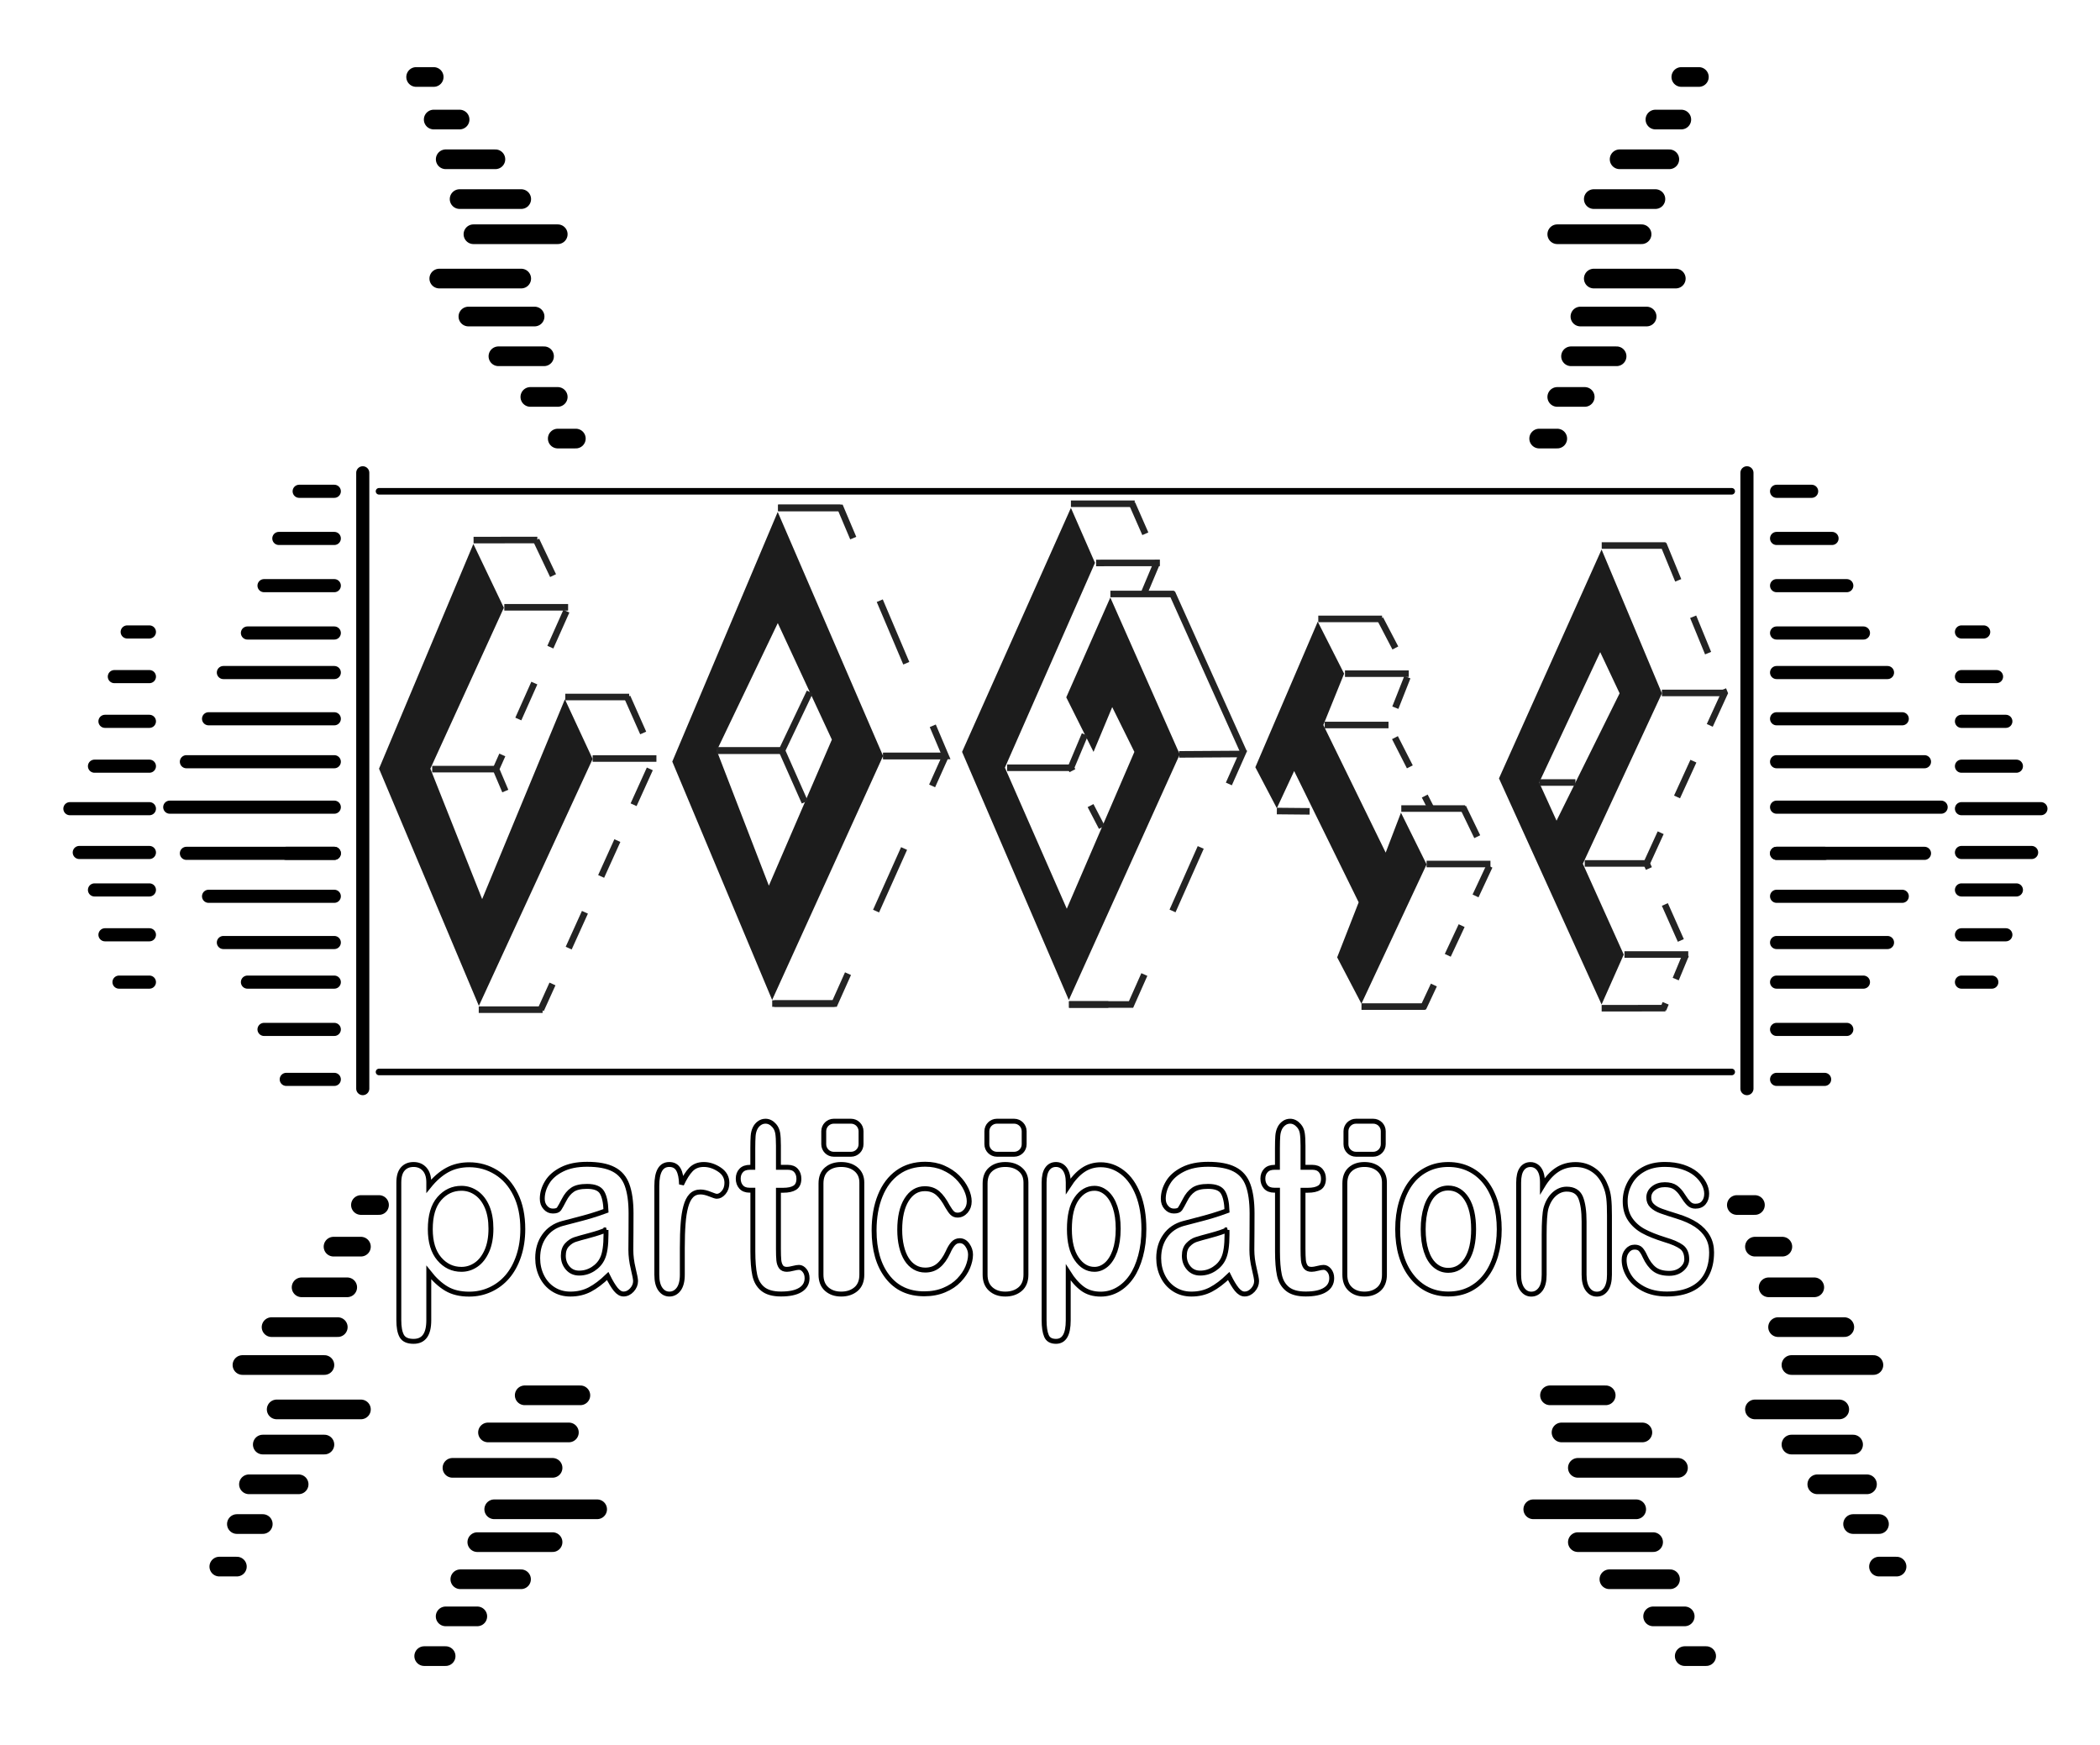 <?xml version="1.0" encoding="utf-8"?>
<!-- Generator: Adobe Illustrator 23.0.0, SVG Export Plug-In . SVG Version: 6.00 Build 0)  -->
<svg version="1.1" xmlns="http://www.w3.org/2000/svg" xmlns:xlink="http://www.w3.org/1999/xlink" x="0px" y="0px"
	 viewBox="0 0 320.3 266.09" style="enable-background:new 0 0 320.3 266.09;" xml:space="preserve">
<style type="text/css">
	.st0{fill:#FFFFFF;}
	.st1{fill:#1C1C1C;}
	.st2{fill:none;stroke:#232323;stroke-miterlimit:10;}
	.st3{fill:none;stroke:#232323;stroke-miterlimit:10;stroke-dasharray:10.46,10.46;}
	.st4{fill:none;stroke:#232323;stroke-miterlimit:10;stroke-dasharray:8.616;}
	.st5{fill:none;stroke:#232323;stroke-miterlimit:10;stroke-dasharray:10.361,10.361;}
	.st6{fill:none;stroke:#232323;stroke-miterlimit:10;stroke-dasharray:10.598,10.598;}
	.st7{fill:none;stroke:#232323;stroke-miterlimit:10;stroke-dasharray:10;}
	.st8{fill:none;stroke:#232323;stroke-miterlimit:10;stroke-dasharray:6;}
	.st9{fill:none;stroke:#232323;stroke-miterlimit:10;stroke-dasharray:5;}
	.st10{fill:none;stroke:#232323;stroke-miterlimit:10;stroke-dasharray:4;}
	.st11{fill:none;stroke:#000000;stroke-width:2;stroke-linecap:round;stroke-miterlimit:10;}
	.st12{fill:none;stroke:#000000;stroke-linecap:round;stroke-miterlimit:10;}
	.st13{fill:none;stroke:#000000;stroke-width:0.75;}
	.st14{fill:none;stroke:#000000;stroke-width:2;stroke-linecap:round;}
	.st15{fill:none;stroke:#000000;stroke-width:3;stroke-linecap:round;stroke-miterlimit:10;}
</style>
<g id="Calque_7">
	<rect x="-30.34" y="-22.21" class="st0" width="380.98" height="310.51"/>
</g>
<g id="Calque_2">
	<polygon class="st1" points="72.2,82.95 57.81,117.22 73.04,153.39 90.39,115.74 86.16,106.64 73.54,137.11 65.64,117.22 
		76.85,92.68 	"/>
	<path class="st1" d="M118.62,78.07l-16.08,38.07l15.23,36.35l16.92-37.21L118.62,78.07z M117.27,135.06l-7.95-20.6l9.31-19.44
		l8.25,17.77L117.27,135.06z"/>
	<polygon class="st1" points="200.99,94.8 191.47,117 194.75,123.25 197.39,117.58 207.23,137.6 203.95,145.99 207.65,153.06 
		217.59,131.82 213.68,123.93 211.35,130.02 201.84,110.56 205.01,102.73 	"/>
	<path class="st1" d="M253.48,105.73l-9.2-21.93l-15.65,34.9l15.65,34.48l3.38-7.61l-6.24-13.85L253.48,105.73z M234.76,119.33
		l9.31-19.88l2.96,6.28l-9.62,19.42L234.76,119.33z"/>
	<polygon class="st1" points="146.74,114.66 163.02,152.5 179.94,115.04 169.35,91.12 162.63,106.34 166.79,114.66 169.64,107.83 
		173.02,114.66 162.71,138.58 153.27,117.06 167.01,85.83 163.34,77.45 	"/>
</g>
<g id="pointillés">
	<g>
		<g>
			<polyline class="st2" points="117.78,153.04 127.3,153.04 129.34,148.48 			"/>
			<line class="st3" x1="133.62" y1="138.94" x2="140.03" y2="124.62"/>
			<line class="st2" x1="142.17" y1="119.85" x2="144.22" y2="115.28"/>
		</g>
	</g>
	<g>
		<polyline class="st2" points="109.32,114.46 119.26,114.46 123.51,105.53 		"/>
	</g>
	<g>
		<line class="st4" x1="119.26" y1="114.46" x2="122.75" y2="122.33"/>
	</g>
	<g>
		<g>
			<polyline class="st2" points="134.7,115.28 144.22,115.28 142.27,110.68 			"/>
			<line class="st5" x1="138.23" y1="101.14" x2="132.16" y2="86.83"/>
			<polyline class="st2" points="130.14,82.06 128.19,77.45 118.68,77.45 			"/>
		</g>
	</g>
	<g>
		<g>
			<polyline class="st2" points="179.84,115.04 189.46,114.98 187.43,119.55 			"/>
			<line class="st6" x1="183.14" y1="129.23" x2="176.69" y2="143.76"/>
			<polyline class="st2" points="174.54,148.61 172.51,153.18 163.05,153.18 			"/>
		</g>
	</g>
	<line class="st7" x1="118.68" y1="77.45" x2="128.19" y2="77.45"/>
	<line class="st7" x1="134.7" y1="115.28" x2="144.22" y2="115.28"/>
	<line class="st7" x1="118.09" y1="153.04" x2="127.3" y2="153.04"/>
	<line class="st7" x1="109.32" y1="114.46" x2="119.26" y2="114.46"/>
	<line class="st2" x1="169.36" y1="90.58" x2="179.09" y2="90.58"/>
	<line class="st2" x1="167.18" y1="85.85" x2="176.91" y2="85.84"/>
	<line class="st2" x1="153.61" y1="117.08" x2="163.34" y2="117.08"/>
	<line class="st2" x1="72.23" y1="82.36" x2="81.96" y2="82.35"/>
	<line class="st2" x1="76.92" y1="92.61" x2="86.65" y2="92.61"/>
	<line class="st2" x1="65.92" y1="117.29" x2="75.65" y2="117.29"/>
	<line class="st2" x1="86.22" y1="106.29" x2="95.96" y2="106.29"/>
	<line class="st2" x1="90.39" y1="115.67" x2="100.12" y2="115.67"/>
	<line class="st2" x1="73.02" y1="153.97" x2="82.76" y2="153.97"/>
	<line class="st2" x1="201.07" y1="94.38" x2="210.8" y2="94.38"/>
	<line class="st2" x1="244.3" y1="83.19" x2="254.04" y2="83.19"/>
	<line class="st2" x1="253.48" y1="105.67" x2="263.21" y2="105.67"/>
	<line class="st2" x1="241.71" y1="131.67" x2="251.44" y2="131.67"/>
	<line class="st2" x1="247.77" y1="145.56" x2="257.5" y2="145.56"/>
	<line class="st2" x1="244.29" y1="153.75" x2="254.02" y2="153.74"/>
	<line class="st2" x1="205.14" y1="102.73" x2="214.87" y2="102.73"/>
	<line class="st2" x1="202.05" y1="110.56" x2="211.78" y2="110.56"/>
	<line class="st2" x1="213.73" y1="123.3" x2="223.46" y2="123.3"/>
	<line class="st2" x1="217.59" y1="131.76" x2="227.33" y2="131.76"/>
	<line class="st2" x1="207.66" y1="153.5" x2="217.4" y2="153.5"/>
	<line class="st2" x1="163.34" y1="76.82" x2="173.07" y2="76.82"/>
	<line class="st8" x1="163.05" y1="153.18" x2="172.28" y2="153.18"/>
	<polyline class="st8" points="81.78,82.36 86.65,92.61 75.65,117.29 78.74,124.56 	"/>
	<polyline class="st8" points="95.67,106.29 99.83,115.67 82.49,153.97 	"/>
	<polyline class="st8" points="165.47,112.01 163.34,117.08 168.06,126.17 	"/>
	<polyline class="st9" points="172.68,76.82 176.54,85.61 174.45,90.58 	"/>
	<line class="st2" x1="178.75" y1="90.37" x2="189.72" y2="114.77"/>
	<polyline class="st9" points="210.51,94.38 214.87,102.73 211.78,110.56 218.28,123.3 	"/>
	<polyline class="st9" points="223.14,123.09 227.33,131.76 217.05,153.74 	"/>
	<line class="st9" x1="194.75" y1="123.68" x2="200.21" y2="123.73"/>
	<polyline class="st8" points="253.69,82.95 263.03,105.7 251.15,131.67 257.32,145.56 	"/>
	<line class="st10" x1="257.12" y1="145.61" x2="253.67" y2="153.92"/>
	<line class="st2" x1="234.76" y1="119.33" x2="240.29" y2="119.33"/>
</g>
<g id="Calque_4">
	<line class="st11" x1="55.33" y1="72.1" x2="55.33" y2="166.01"/>
	<line class="st11" x1="266.45" y1="72.1" x2="266.45" y2="166.01"/>
	<line class="st12" x1="57.81" y1="74.92" x2="264.13" y2="74.92"/>
	<line class="st12" x1="57.81" y1="163.47" x2="264.13" y2="163.47"/>
</g>
<g id="Calque_5">
	<g>
		<path class="st13" d="M65.4,180.3v0.59c0.91-1.13,1.86-1.95,2.84-2.48c0.98-0.53,2.09-0.79,3.33-0.79c1.49,0,2.86,0.39,4.11,1.16
			c1.25,0.77,2.24,1.9,2.97,3.38c0.73,1.48,1.09,3.24,1.09,5.27c0,1.5-0.21,2.87-0.63,4.12c-0.42,1.25-1,2.3-1.73,3.15
			c-0.73,0.85-1.6,1.5-2.6,1.96c-1,0.46-2.07,0.69-3.22,0.69c-1.38,0-2.54-0.28-3.48-0.84c-0.94-0.56-1.83-1.38-2.68-2.46v7.3
			c0,2.14-0.77,3.2-2.32,3.2c-0.91,0-1.51-0.28-1.81-0.83c-0.3-0.55-0.44-1.36-0.44-2.41v-20.97c0-0.93,0.2-1.62,0.6-2.07
			c0.4-0.46,0.95-0.69,1.65-0.69c0.69,0,1.24,0.23,1.67,0.7C65.18,178.75,65.4,179.42,65.4,180.3z M74.88,187.37
			c0-1.28-0.19-2.38-0.58-3.3c-0.39-0.92-0.93-1.63-1.62-2.12c-0.69-0.49-1.46-0.74-2.3-0.74c-1.34,0-2.46,0.53-3.38,1.58
			c-0.92,1.06-1.37,2.61-1.37,4.66c0,1.93,0.45,3.44,1.36,4.51c0.91,1.07,2.04,1.61,3.39,1.61c0.8,0,1.55-0.23,2.23-0.7
			c0.69-0.47,1.23-1.17,1.65-2.11C74.67,189.83,74.88,188.7,74.88,187.37z"/>
		<path class="st13" d="M92.69,194.59c-0.94,0.91-1.85,1.6-2.73,2.06c-0.88,0.46-1.87,0.69-2.96,0.69c-1,0-1.87-0.25-2.63-0.74
			c-0.76-0.49-1.34-1.16-1.75-2c-0.41-0.84-0.61-1.76-0.61-2.74c0-1.33,0.34-2.46,1.01-3.4c0.67-0.94,1.6-1.57,2.78-1.89
			c0.25-0.07,0.86-0.23,1.84-0.48c0.98-0.25,1.82-0.48,2.52-0.69c0.7-0.21,1.46-0.46,2.27-0.76c-0.05-1.28-0.25-2.22-0.62-2.82
			c-0.37-0.6-1.12-0.9-2.27-0.9c-0.99,0-1.73,0.17-2.23,0.52c-0.5,0.34-0.93,0.86-1.28,1.55c-0.36,0.69-0.61,1.14-0.76,1.36
			c-0.15,0.22-0.46,0.33-0.95,0.33c-0.44,0-0.82-0.17-1.13-0.53c-0.32-0.35-0.48-0.8-0.48-1.34c0-0.85,0.24-1.68,0.73-2.49
			c0.48-0.81,1.24-1.47,2.27-1.99c1.03-0.52,2.3-0.78,3.83-0.78c1.71,0,3.05,0.25,4.03,0.76c0.98,0.5,1.67,1.3,2.07,2.39
			c0.4,1.09,0.61,2.54,0.61,4.34c0,1.14,0,2.11-0.01,2.9c0,0.8-0.01,1.68-0.02,2.65c0,0.91,0.12,1.87,0.36,2.86
			c0.24,0.99,0.36,1.63,0.36,1.91c0,0.5-0.19,0.95-0.56,1.36c-0.38,0.41-0.8,0.61-1.28,0.61c-0.4,0-0.79-0.23-1.18-0.7
			C93.54,196.16,93.13,195.48,92.69,194.59z M92.44,187.56c-0.57,0.26-1.4,0.54-2.49,0.83c-1.09,0.29-1.84,0.5-2.26,0.64
			c-0.42,0.14-0.82,0.4-1.2,0.8c-0.38,0.4-0.57,0.95-0.57,1.66c0,0.74,0.22,1.36,0.67,1.88c0.45,0.52,1.03,0.77,1.75,0.77
			c0.77,0,1.48-0.21,2.13-0.63c0.65-0.42,1.13-0.96,1.43-1.63c0.35-0.74,0.53-1.95,0.53-3.63V187.56z"/>
		<path class="st13" d="M104.07,190.32v4.06c0,0.99-0.19,1.72-0.56,2.22c-0.37,0.49-0.84,0.74-1.41,0.74
			c-0.56,0-1.02-0.25-1.38-0.75c-0.36-0.5-0.54-1.23-0.54-2.21v-13.53c0-2.18,0.63-3.27,1.9-3.27c0.65,0,1.11,0.26,1.4,0.77
			c0.29,0.51,0.44,1.26,0.47,2.26c0.47-1,0.94-1.75,1.43-2.26c0.49-0.51,1.14-0.77,1.96-0.77c0.82,0,1.61,0.26,2.38,0.77
			c0.77,0.51,1.15,1.19,1.15,2.03c0,0.59-0.16,1.08-0.49,1.47c-0.33,0.39-0.68,0.58-1.06,0.58c-0.14,0-0.49-0.11-1.03-0.33
			c-0.55-0.22-1.03-0.33-1.45-0.33c-0.57,0-1.04,0.19-1.4,0.56c-0.36,0.37-0.64,0.93-0.84,1.66c-0.2,0.74-0.34,1.61-0.41,2.63
			C104.11,187.63,104.07,188.86,104.07,190.32z"/>
		<path class="st13" d="M114.39,178.01h0.43v-2.92c0-0.78,0.02-1.4,0.05-1.84c0.03-0.44,0.13-0.83,0.28-1.15
			c0.15-0.33,0.37-0.6,0.66-0.81c0.29-0.21,0.6-0.31,0.96-0.31c0.49,0,0.94,0.23,1.34,0.69c0.27,0.31,0.43,0.69,0.51,1.13
			c0.07,0.44,0.11,1.08,0.11,1.9v3.31h1.43c0.55,0,0.97,0.16,1.26,0.49c0.29,0.33,0.43,0.75,0.43,1.25c0,0.65-0.21,1.11-0.62,1.37
			c-0.41,0.26-1,0.39-1.77,0.39h-0.73v8.93c0,0.76,0.02,1.34,0.06,1.75c0.04,0.41,0.16,0.74,0.34,1c0.19,0.26,0.49,0.38,0.9,0.38
			c0.23,0,0.54-0.05,0.93-0.15c0.39-0.1,0.69-0.15,0.91-0.15c0.31,0,0.6,0.16,0.85,0.47c0.25,0.31,0.38,0.7,0.38,1.17
			c0,0.78-0.34,1.38-1.03,1.8s-1.67,0.62-2.95,0.62c-1.22,0-2.14-0.26-2.77-0.77c-0.63-0.51-1.04-1.22-1.23-2.12
			c-0.19-0.9-0.29-2.11-0.29-3.61v-9.33h-0.51c-0.56,0-0.99-0.17-1.28-0.5c-0.29-0.33-0.44-0.75-0.44-1.26
			c0-0.51,0.15-0.93,0.46-1.25C113.35,178.17,113.8,178.01,114.39,178.01z"/>
		<path class="st13" d="M148.03,191.32c0,0.61-0.15,1.25-0.43,1.94c-0.29,0.69-0.73,1.34-1.33,1.97c-0.59,0.62-1.34,1.12-2.25,1.5
			c-0.9,0.38-1.92,0.57-3.05,0.57c-2.4,0-4.28-0.87-5.63-2.63c-1.35-1.75-2.02-4.1-2.02-7.04c0-1.99,0.31-3.76,0.93-5.29
			c0.62-1.53,1.51-2.71,2.68-3.55c1.17-0.84,2.57-1.25,4.19-1.25c1.01,0,1.93,0.18,2.77,0.55c0.84,0.37,1.55,0.84,2.14,1.42
			c0.58,0.58,1.03,1.2,1.34,1.86c0.31,0.66,0.46,1.27,0.46,1.84c0,0.58-0.17,1.07-0.52,1.48c-0.35,0.4-0.77,0.61-1.26,0.61
			c-0.32,0-0.59-0.1-0.81-0.31c-0.21-0.21-0.45-0.54-0.72-1.01c-0.48-0.9-0.97-1.58-1.49-2.03c-0.52-0.45-1.18-0.68-1.97-0.68
			c-1.15,0-2.08,0.56-2.78,1.68c-0.7,1.12-1.05,2.66-1.05,4.6c0,0.91,0.09,1.75,0.27,2.52c0.18,0.77,0.44,1.42,0.78,1.96
			c0.34,0.54,0.76,0.95,1.24,1.23c0.48,0.28,1.02,0.42,1.6,0.42c0.78,0,1.45-0.22,2-0.68c0.56-0.45,1.05-1.14,1.48-2.06
			c0.24-0.55,0.49-0.97,0.77-1.28c0.28-0.31,0.61-0.46,1.01-0.46c0.48,0,0.87,0.23,1.18,0.68
			C147.87,190.33,148.03,190.81,148.03,191.32z"/>
		<path class="st13" d="M156.48,180.34v14.04c0,0.97-0.3,1.71-0.89,2.21s-1.35,0.75-2.26,0.75c-0.91,0-1.65-0.26-2.22-0.77
			c-0.57-0.51-0.86-1.24-0.86-2.19v-13.9c0-0.96,0.29-1.68,0.86-2.17c0.57-0.49,1.31-0.73,2.22-0.73c0.91,0,1.67,0.24,2.26,0.73
			C156.19,178.8,156.48,179.47,156.48,180.34z"/>
		<path class="st13" d="M131.45,180.34v14.04c0,0.97-0.3,1.71-0.89,2.21s-1.35,0.75-2.26,0.75c-0.91,0-1.65-0.26-2.22-0.77
			s-0.86-1.24-0.86-2.19v-13.9c0-0.96,0.29-1.68,0.86-2.17c0.57-0.49,1.31-0.73,2.22-0.73c0.91,0,1.67,0.24,2.26,0.73
			C131.15,178.8,131.45,179.47,131.45,180.34z"/>
		<path class="st13" d="M162.93,180.3v0.59c0.73-1.13,1.49-1.95,2.28-2.48c0.79-0.53,1.68-0.79,2.68-0.79c1.2,0,2.3,0.39,3.31,1.16
			c1.01,0.77,1.8,1.9,2.39,3.38c0.58,1.48,0.88,3.24,0.88,5.27c0,1.5-0.17,2.87-0.51,4.12c-0.34,1.25-0.8,2.3-1.39,3.15
			c-0.59,0.85-1.29,1.5-2.09,1.96c-0.8,0.46-1.67,0.69-2.59,0.69c-1.11,0-2.05-0.28-2.8-0.84c-0.76-0.56-1.48-1.38-2.16-2.46v7.3
			c0,2.14-0.62,3.2-1.87,3.2c-0.73,0-1.22-0.28-1.45-0.83c-0.24-0.55-0.36-1.36-0.36-2.41v-20.97c0-0.93,0.16-1.62,0.48-2.07
			c0.32-0.46,0.76-0.69,1.33-0.69c0.55,0,1,0.23,1.35,0.7C162.75,178.75,162.93,179.42,162.93,180.3z M170.55,187.37
			c0-1.28-0.16-2.38-0.47-3.3c-0.31-0.92-0.75-1.63-1.3-2.12c-0.56-0.49-1.17-0.74-1.85-0.74c-1.07,0-1.98,0.53-2.72,1.58
			c-0.74,1.06-1.1,2.61-1.1,4.66c0,1.93,0.37,3.44,1.1,4.51c0.73,1.07,1.64,1.61,2.72,1.61c0.65,0,1.24-0.23,1.8-0.7
			c0.55-0.47,0.99-1.17,1.33-2.11C170.38,189.83,170.55,188.7,170.55,187.37z"/>
		<path class="st13" d="M187.41,194.59c-0.94,0.91-1.85,1.6-2.73,2.06c-0.88,0.46-1.86,0.69-2.96,0.69c-1,0-1.87-0.25-2.63-0.74
			c-0.76-0.49-1.34-1.16-1.75-2c-0.41-0.84-0.61-1.76-0.61-2.74c0-1.33,0.34-2.46,1.01-3.4c0.67-0.94,1.6-1.57,2.78-1.89
			c0.25-0.07,0.86-0.23,1.84-0.48c0.98-0.25,1.82-0.48,2.52-0.69c0.7-0.21,1.46-0.46,2.27-0.76c-0.05-1.28-0.25-2.22-0.62-2.82
			c-0.37-0.6-1.12-0.9-2.27-0.9c-0.99,0-1.73,0.17-2.23,0.52c-0.5,0.34-0.93,0.86-1.28,1.55c-0.36,0.69-0.61,1.14-0.76,1.36
			c-0.15,0.22-0.46,0.33-0.95,0.33c-0.44,0-0.81-0.17-1.13-0.53c-0.32-0.35-0.48-0.8-0.48-1.34c0-0.85,0.24-1.68,0.73-2.49
			c0.48-0.81,1.24-1.47,2.27-1.99c1.03-0.52,2.3-0.78,3.83-0.78c1.71,0,3.05,0.25,4.03,0.76c0.98,0.5,1.67,1.3,2.07,2.39
			c0.4,1.09,0.61,2.54,0.61,4.34c0,1.14,0,2.11-0.01,2.9c0,0.8-0.01,1.68-0.02,2.65c0,0.91,0.12,1.87,0.36,2.86
			c0.24,0.99,0.36,1.63,0.36,1.91c0,0.5-0.19,0.95-0.56,1.36c-0.38,0.41-0.8,0.61-1.28,0.61c-0.4,0-0.79-0.23-1.18-0.7
			C188.26,196.16,187.85,195.48,187.41,194.59z M187.16,187.56c-0.57,0.26-1.4,0.54-2.49,0.83c-1.09,0.29-1.84,0.5-2.26,0.64
			c-0.42,0.14-0.82,0.4-1.2,0.8c-0.38,0.4-0.57,0.95-0.57,1.66c0,0.74,0.22,1.36,0.67,1.88c0.45,0.52,1.03,0.77,1.75,0.77
			c0.77,0,1.48-0.21,2.13-0.63c0.65-0.42,1.13-0.96,1.43-1.63c0.35-0.74,0.53-1.95,0.53-3.63V187.56z"/>
		<path class="st13" d="M194.41,178.01h0.43v-2.92c0-0.78,0.02-1.4,0.05-1.84c0.03-0.44,0.13-0.83,0.28-1.15
			c0.15-0.33,0.37-0.6,0.66-0.81c0.28-0.21,0.6-0.31,0.95-0.31c0.49,0,0.94,0.23,1.34,0.69c0.27,0.31,0.44,0.69,0.51,1.13
			s0.11,1.08,0.11,1.9v3.31h1.43c0.55,0,0.97,0.16,1.26,0.49c0.29,0.33,0.43,0.75,0.43,1.25c0,0.65-0.21,1.11-0.62,1.37
			c-0.41,0.26-1,0.39-1.77,0.39h-0.73v8.93c0,0.76,0.02,1.34,0.06,1.75s0.16,0.74,0.34,1c0.19,0.26,0.49,0.38,0.91,0.38
			c0.23,0,0.54-0.05,0.93-0.15c0.39-0.1,0.69-0.15,0.91-0.15c0.31,0,0.6,0.16,0.85,0.47c0.25,0.31,0.38,0.7,0.38,1.17
			c0,0.78-0.34,1.38-1.03,1.8c-0.68,0.42-1.67,0.62-2.95,0.62c-1.22,0-2.14-0.26-2.77-0.77c-0.63-0.51-1.04-1.22-1.23-2.12
			c-0.19-0.9-0.29-2.11-0.29-3.61v-9.33h-0.51c-0.56,0-0.99-0.17-1.28-0.5c-0.29-0.33-0.44-0.75-0.44-1.26
			c0-0.51,0.15-0.93,0.46-1.25C193.37,178.17,193.82,178.01,194.41,178.01z"/>
		<path class="st13" d="M211.16,180.34v14.04c0,0.97-0.29,1.71-0.86,2.21c-0.58,0.5-1.31,0.75-2.19,0.75
			c-0.89,0-1.61-0.26-2.16-0.77c-0.55-0.51-0.83-1.24-0.83-2.19v-13.9c0-0.96,0.28-1.68,0.83-2.17c0.55-0.49,1.27-0.73,2.16-0.73
			c0.89,0,1.62,0.24,2.19,0.73C210.87,178.8,211.16,179.47,211.16,180.34z"/>
		<path class="st13" d="M228.67,187.46c0,1.45-0.18,2.78-0.54,4c-0.36,1.22-0.88,2.27-1.57,3.15c-0.68,0.88-1.5,1.55-2.45,2.02
			c-0.95,0.47-2.02,0.7-3.21,0.7c-1.18,0-2.24-0.24-3.18-0.71c-0.94-0.47-1.76-1.15-2.44-2.04c-0.69-0.88-1.21-1.93-1.57-3.13
			c-0.36-1.2-0.53-2.54-0.53-4c0-1.47,0.18-2.82,0.54-4.04c0.36-1.22,0.88-2.27,1.55-3.13c0.67-0.87,1.49-1.53,2.45-2
			c0.96-0.47,2.02-0.7,3.18-0.7c1.18,0,2.25,0.24,3.21,0.71c0.96,0.47,1.78,1.15,2.47,2.03c0.68,0.88,1.2,1.92,1.56,3.13
			C228.49,184.66,228.67,186,228.67,187.46z M224.76,187.46c0-1.98-0.35-3.52-1.05-4.63c-0.7-1.1-1.64-1.66-2.82-1.66
			c-0.76,0-1.43,0.25-2.01,0.74c-0.58,0.49-1.03,1.22-1.34,2.18c-0.31,0.96-0.47,2.08-0.47,3.36c0,1.27,0.15,2.38,0.46,3.33
			c0.31,0.95,0.75,1.68,1.33,2.18c0.58,0.5,1.25,0.76,2.03,0.76c1.18,0,2.12-0.55,2.82-1.66
			C224.41,190.95,224.76,189.41,224.76,187.46z"/>
		<path class="st13" d="M235.26,180.27v0.59c0.68-1.13,1.43-1.95,2.25-2.48c0.81-0.53,1.75-0.79,2.8-0.79
			c1.03,0,1.94,0.28,2.75,0.84c0.81,0.56,1.41,1.35,1.81,2.37c0.26,0.59,0.42,1.23,0.5,1.92c0.08,0.69,0.11,1.57,0.11,2.63v9.04
			c0,0.97-0.18,1.71-0.53,2.21s-0.82,0.75-1.39,0.75c-0.58,0-1.05-0.26-1.41-0.77c-0.36-0.51-0.54-1.24-0.54-2.19v-8.1
			c0-1.6-0.18-2.83-0.53-3.68c-0.36-0.85-1.07-1.27-2.13-1.27c-0.69,0-1.33,0.26-1.9,0.77c-0.57,0.52-0.99,1.23-1.25,2.13
			c-0.19,0.72-0.28,2.08-0.28,4.06v6.09c0,0.99-0.18,1.72-0.55,2.22c-0.37,0.49-0.84,0.74-1.42,0.74c-0.56,0-1.02-0.26-1.38-0.77
			c-0.36-0.51-0.54-1.24-0.54-2.19v-14.04c0-0.93,0.16-1.62,0.48-2.07c0.32-0.46,0.77-0.69,1.33-0.69c0.34,0,0.65,0.1,0.93,0.3
			c0.28,0.2,0.5,0.5,0.66,0.91C235.18,179.19,235.26,179.69,235.26,180.27z"/>
		<path class="st13" d="M261.06,190.98c0,1.34-0.26,2.49-0.78,3.44c-0.52,0.96-1.3,1.68-2.32,2.17c-1.02,0.49-2.26,0.74-3.73,0.74
			c-1.4,0-2.59-0.27-3.59-0.8c-1-0.53-1.73-1.2-2.21-2c-0.48-0.8-0.71-1.6-0.71-2.41c0-0.53,0.15-0.99,0.46-1.37
			c0.3-0.38,0.69-0.57,1.15-0.57c0.41,0,0.72,0.12,0.94,0.37c0.22,0.25,0.43,0.6,0.63,1.05c0.4,0.87,0.88,1.51,1.43,1.94
			c0.56,0.43,1.31,0.64,2.27,0.64c0.78,0,1.42-0.22,1.92-0.65c0.5-0.43,0.75-0.93,0.75-1.49c0-0.85-0.26-1.48-0.78-1.87
			c-0.52-0.39-1.37-0.77-2.56-1.12c-1.34-0.42-2.43-0.85-3.27-1.31c-0.84-0.46-1.51-1.06-2.02-1.81s-0.76-1.67-0.76-2.76
			c0-0.97,0.23-1.89,0.7-2.76c0.47-0.87,1.15-1.56,2.06-2.07c0.91-0.52,2-0.77,3.29-0.77c1.01,0,1.91,0.13,2.72,0.39
			c0.8,0.26,1.47,0.61,2.01,1.05c0.54,0.44,0.94,0.93,1.23,1.46c0.28,0.53,0.42,1.06,0.42,1.57c0,0.56-0.15,1.01-0.45,1.37
			c-0.3,0.36-0.72,0.53-1.28,0.53c-0.4,0-0.74-0.14-1.02-0.43c-0.28-0.28-0.6-0.71-0.96-1.28c-0.29-0.47-0.64-0.85-1.04-1.14
			c-0.4-0.28-0.94-0.43-1.63-0.43c-0.7,0-1.29,0.19-1.75,0.56c-0.47,0.37-0.7,0.84-0.7,1.4c0,0.51,0.17,0.93,0.51,1.25
			c0.34,0.33,0.8,0.6,1.38,0.81c0.58,0.21,1.38,0.47,2.39,0.78c1.21,0.37,2.19,0.81,2.96,1.32c0.76,0.51,1.34,1.11,1.74,1.81
			C260.87,189.3,261.06,190.09,261.06,190.98z"/>
		<path class="st13" d="M129.8,176.02h-2.63c-0.85,0-1.53-0.69-1.53-1.53v-1.98c0-0.85,0.69-1.53,1.53-1.53h2.63
			c0.85,0,1.53,0.69,1.53,1.53v1.98C131.33,175.33,130.65,176.02,129.8,176.02z"/>
		<path class="st13" d="M154.68,176.02h-2.63c-0.85,0-1.53-0.69-1.53-1.53v-1.98c0-0.85,0.69-1.53,1.53-1.53h2.63
			c0.85,0,1.53,0.69,1.53,1.53v1.98C156.22,175.33,155.53,176.02,154.68,176.02z"/>
		<path class="st13" d="M209.45,176.02h-2.63c-0.85,0-1.53-0.69-1.53-1.53v-1.98c0-0.85,0.69-1.53,1.53-1.53h2.63
			c0.85,0,1.53,0.69,1.53,1.53v1.98C210.98,175.33,210.29,176.02,209.45,176.02z"/>
	</g>
</g>
<g id="Calque_6">
	<line class="st14" x1="270.97" y1="164.6" x2="278.3" y2="164.6"/>
	<line class="st14" x1="270.97" y1="156.98" x2="281.68" y2="156.98"/>
	<line class="st14" x1="270.97" y1="149.77" x2="284.22" y2="149.77"/>
	<line class="st14" x1="270.97" y1="143.73" x2="287.89" y2="143.73"/>
	<line class="st14" x1="270.97" y1="136.68" x2="290.14" y2="136.68"/>
	<line class="st14" x1="299.17" y1="149.77" x2="303.8" y2="149.77"/>
	<line class="st14" x1="299.17" y1="142.55" x2="305.94" y2="142.55"/>
	<line class="st14" x1="299.17" y1="135.71" x2="307.55" y2="135.71"/>
	<line class="st14" x1="299.17" y1="130" x2="309.87" y2="130"/>
	<line class="st14" x1="299.17" y1="123.32" x2="311.29" y2="123.32"/>
	<line class="st14" x1="270.97" y1="130.13" x2="293.53" y2="130.13"/>
	<line class="st14" x1="270.97" y1="130.13" x2="278.3" y2="130.13"/>
	<line class="st14" x1="270.97" y1="89.31" x2="281.68" y2="89.31"/>
	<line class="st14" x1="270.97" y1="96.53" x2="284.22" y2="96.53"/>
	<line class="st14" x1="270.97" y1="102.56" x2="287.89" y2="102.56"/>
	<line class="st14" x1="270.97" y1="109.61" x2="290.14" y2="109.61"/>
	<line class="st14" x1="270.97" y1="116.16" x2="293.53" y2="116.16"/>
	<line class="st14" x1="270.97" y1="123.09" x2="296.07" y2="123.09"/>
	<line class="st14" x1="270.97" y1="74.92" x2="276.32" y2="74.92"/>
	<line class="st14" x1="270.97" y1="82.11" x2="279.43" y2="82.11"/>
	<line class="st14" x1="299.17" y1="110" x2="305.94" y2="110"/>
	<line class="st14" x1="299.17" y1="116.84" x2="307.55" y2="116.84"/>
	<line class="st14" x1="299.17" y1="96.37" x2="302.56" y2="96.37"/>
	<line class="st14" x1="299.17" y1="103.18" x2="304.52" y2="103.18"/>
	<line class="st14" x1="50.99" y1="164.6" x2="43.66" y2="164.6"/>
	<line class="st14" x1="50.99" y1="156.98" x2="40.27" y2="156.98"/>
	<line class="st14" x1="50.99" y1="149.77" x2="37.74" y2="149.77"/>
	<line class="st14" x1="50.99" y1="143.73" x2="34.07" y2="143.73"/>
	<line class="st14" x1="50.99" y1="136.68" x2="31.81" y2="136.68"/>
	<line class="st14" x1="22.79" y1="149.77" x2="18.15" y2="149.77"/>
	<line class="st14" x1="22.79" y1="142.55" x2="16.01" y2="142.55"/>
	<line class="st14" x1="22.79" y1="135.71" x2="14.41" y2="135.71"/>
	<line class="st14" x1="22.79" y1="130" x2="12.09" y2="130"/>
	<line class="st14" x1="22.79" y1="123.32" x2="10.66" y2="123.32"/>
	<line class="st14" x1="50.99" y1="130.13" x2="28.43" y2="130.13"/>
	<line class="st14" x1="50.99" y1="130.13" x2="43.66" y2="130.13"/>
	<line class="st14" x1="50.99" y1="89.31" x2="40.27" y2="89.31"/>
	<line class="st14" x1="50.99" y1="96.53" x2="37.74" y2="96.53"/>
	<line class="st14" x1="50.99" y1="102.56" x2="34.07" y2="102.56"/>
	<line class="st14" x1="50.99" y1="109.61" x2="31.81" y2="109.61"/>
	<line class="st14" x1="50.99" y1="116.16" x2="28.43" y2="116.16"/>
	<line class="st14" x1="50.99" y1="123.09" x2="25.89" y2="123.09"/>
	<line class="st14" x1="50.99" y1="74.92" x2="45.63" y2="74.92"/>
	<line class="st14" x1="50.99" y1="82.11" x2="42.53" y2="82.11"/>
	<line class="st14" x1="22.79" y1="110" x2="16.01" y2="110"/>
	<line class="st14" x1="22.79" y1="116.84" x2="14.41" y2="116.84"/>
	<line class="st14" x1="22.79" y1="96.37" x2="19.4" y2="96.37"/>
	<line class="st14" x1="22.79" y1="103.18" x2="17.44" y2="103.18"/>
	<line class="st15" x1="234.76" y1="66.88" x2="237.52" y2="66.88"/>
	<line class="st15" x1="237.52" y1="60.53" x2="241.71" y2="60.53"/>
	<line class="st15" x1="239.62" y1="54.33" x2="246.57" y2="54.33"/>
	<line class="st15" x1="241.05" y1="48.27" x2="251.15" y2="48.27"/>
	<line class="st15" x1="243.09" y1="42.48" x2="255.6" y2="42.48"/>
	<line class="st15" x1="237.52" y1="35.72" x2="250.38" y2="35.72"/>
	<line class="st15" x1="243.09" y1="30.36" x2="252.49" y2="30.36"/>
	<line class="st15" x1="247.03" y1="24.29" x2="254.61" y2="24.29"/>
	<line class="st15" x1="252.49" y1="18.23" x2="256.44" y2="18.23"/>
	<line class="st15" x1="256.44" y1="11.74" x2="259.12" y2="11.74"/>
	<line class="st15" x1="264.91" y1="183.76" x2="267.67" y2="183.76"/>
	<line class="st15" x1="267.67" y1="190.11" x2="271.85" y2="190.11"/>
	<line class="st15" x1="269.76" y1="196.31" x2="276.72" y2="196.31"/>
	<line class="st15" x1="271.2" y1="202.38" x2="281.3" y2="202.38"/>
	<line class="st15" x1="273.24" y1="208.16" x2="285.74" y2="208.16"/>
	<line class="st15" x1="267.67" y1="214.93" x2="280.53" y2="214.93"/>
	<line class="st15" x1="273.24" y1="220.29" x2="282.64" y2="220.29"/>
	<line class="st15" x1="277.18" y1="226.35" x2="284.76" y2="226.35"/>
	<line class="st15" x1="282.64" y1="232.41" x2="286.59" y2="232.41"/>
	<line class="st15" x1="286.59" y1="238.9" x2="289.27" y2="238.9"/>
	<line class="st15" x1="236.41" y1="212.78" x2="244.91" y2="212.78"/>
	<line class="st15" x1="238.17" y1="218.44" x2="250.5" y2="218.44"/>
	<line class="st15" x1="240.66" y1="223.84" x2="255.93" y2="223.84"/>
	<line class="st15" x1="233.86" y1="230.16" x2="249.56" y2="230.16"/>
	<line class="st15" x1="240.66" y1="235.17" x2="252.14" y2="235.17"/>
	<line class="st15" x1="245.47" y1="240.83" x2="254.72" y2="240.83"/>
	<line class="st15" x1="252.14" y1="246.49" x2="256.96" y2="246.49"/>
	<line class="st15" x1="256.96" y1="252.55" x2="260.23" y2="252.55"/>
	<line class="st15" x1="88.52" y1="212.78" x2="80.03" y2="212.78"/>
	<line class="st15" x1="86.77" y1="218.44" x2="74.43" y2="218.44"/>
	<line class="st15" x1="84.28" y1="223.84" x2="69.01" y2="223.84"/>
	<line class="st15" x1="91.08" y1="230.16" x2="75.38" y2="230.16"/>
	<line class="st15" x1="84.28" y1="235.17" x2="72.8" y2="235.17"/>
	<line class="st15" x1="79.47" y1="240.83" x2="70.21" y2="240.83"/>
	<line class="st15" x1="72.8" y1="246.49" x2="67.97" y2="246.49"/>
	<line class="st15" x1="67.97" y1="252.55" x2="64.7" y2="252.55"/>
	<line class="st15" x1="57.81" y1="183.76" x2="55.05" y2="183.76"/>
	<line class="st15" x1="55.05" y1="190.11" x2="50.87" y2="190.11"/>
	<line class="st15" x1="52.96" y1="196.31" x2="46" y2="196.31"/>
	<line class="st15" x1="51.52" y1="202.38" x2="41.42" y2="202.38"/>
	<line class="st15" x1="49.48" y1="208.16" x2="36.98" y2="208.16"/>
	<line class="st15" x1="55.05" y1="214.93" x2="42.2" y2="214.93"/>
	<line class="st15" x1="49.48" y1="220.29" x2="40.08" y2="220.29"/>
	<line class="st15" x1="45.55" y1="226.35" x2="37.97" y2="226.35"/>
	<line class="st15" x1="40.08" y1="232.41" x2="36.13" y2="232.41"/>
	<line class="st15" x1="36.13" y1="238.9" x2="33.45" y2="238.9"/>
	<line class="st15" x1="87.83" y1="66.88" x2="85.07" y2="66.88"/>
	<line class="st15" x1="85.07" y1="60.53" x2="80.89" y2="60.53"/>
	<line class="st15" x1="82.98" y1="54.33" x2="76.02" y2="54.33"/>
	<line class="st15" x1="81.54" y1="48.27" x2="71.44" y2="48.27"/>
	<line class="st15" x1="79.5" y1="42.48" x2="67" y2="42.48"/>
	<line class="st15" x1="85.07" y1="35.72" x2="72.21" y2="35.72"/>
	<line class="st15" x1="79.5" y1="30.36" x2="70.1" y2="30.36"/>
	<line class="st15" x1="75.56" y1="24.29" x2="67.98" y2="24.29"/>
	<line class="st15" x1="70.1" y1="18.23" x2="66.15" y2="18.23"/>
	<line class="st15" x1="66.15" y1="11.74" x2="63.47" y2="11.74"/>
</g>
</svg>
